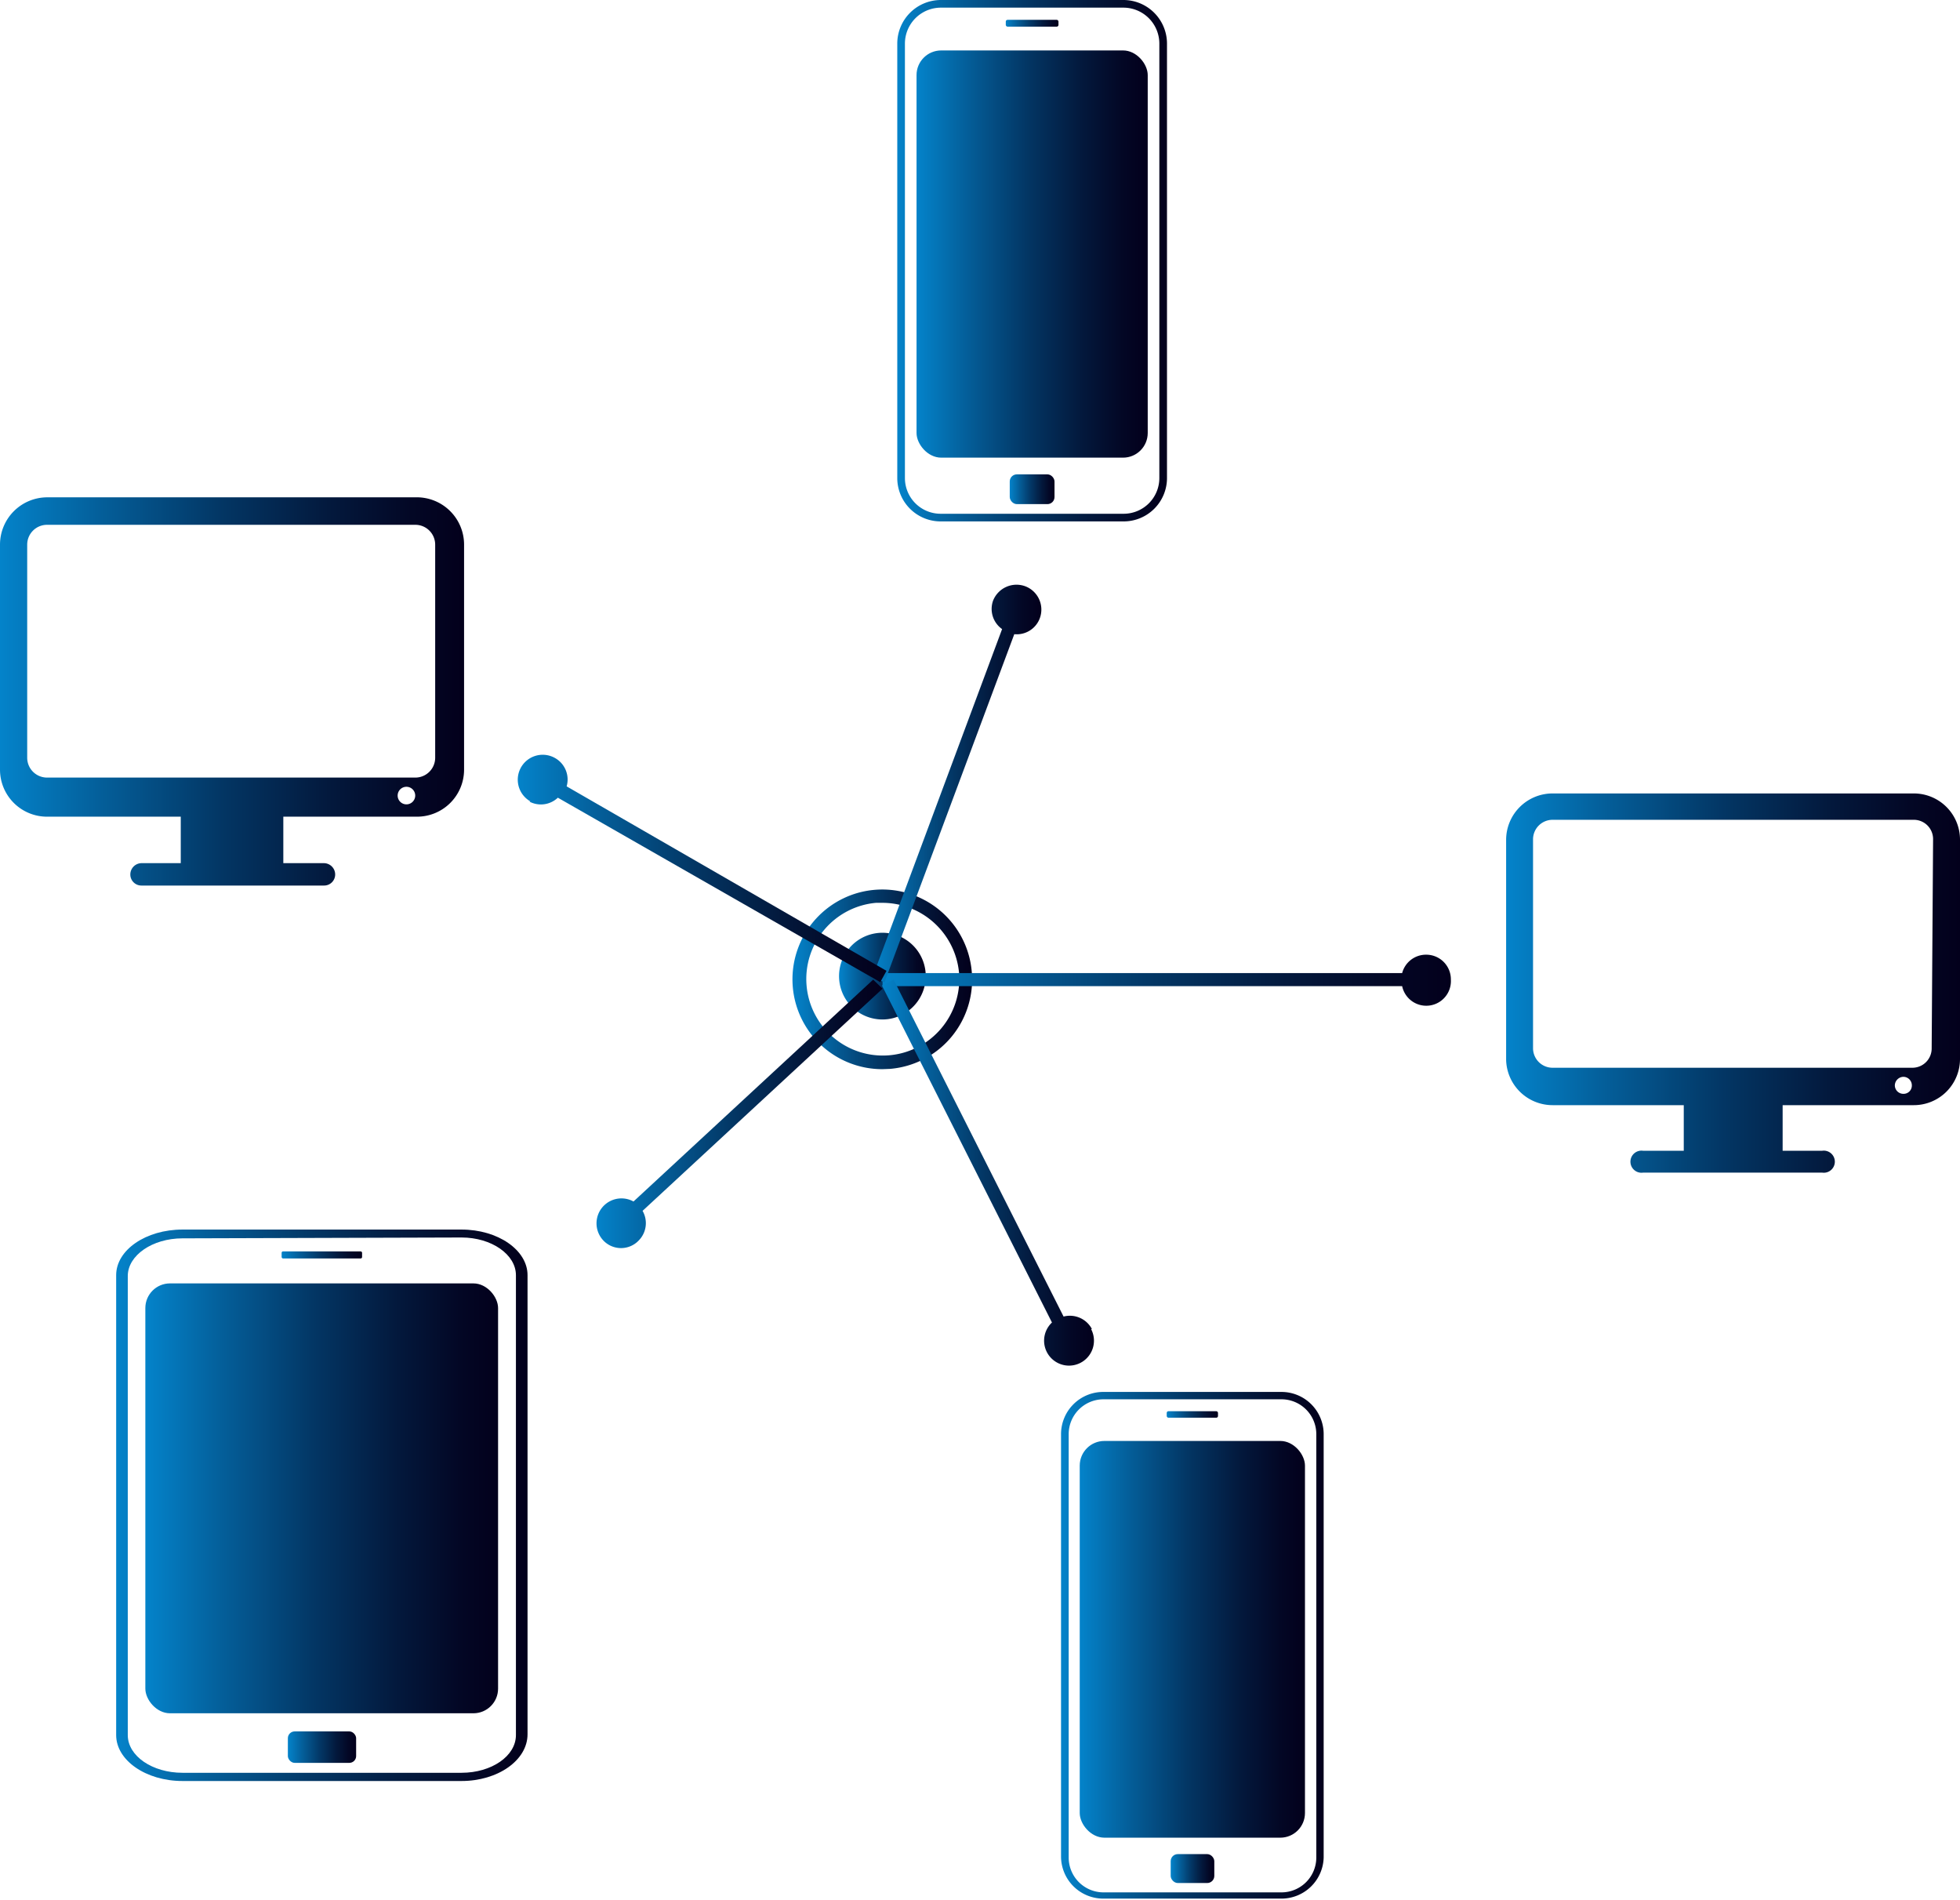 <svg xmlns="http://www.w3.org/2000/svg" xmlns:xlink="http://www.w3.org/1999/xlink" viewBox="0 0 69.18 67.04">
  <defs>
    <linearGradient id="新增漸層色票_拷貝_7" data-name="新增漸層色票 拷貝 7" x1="31.67" y1="9.2" x2="41.19" y2="9.2" gradientUnits="userSpaceOnUse">
      <stop offset="0" stop-color="#0483ca"/>
      <stop offset="0.22" stop-color="#045e99"/>
      <stop offset="0.48" stop-color="#033664"/>
      <stop offset="0.71" stop-color="#03193d"/>
      <stop offset="0.89" stop-color="#030725"/>
      <stop offset="1" stop-color="#03001c"/>
    </linearGradient>
    <linearGradient id="新增漸層色票_拷貝_7-2" x1="32.35" y1="8.96" x2="40.51" y2="8.96" xlink:href="#新增漸層色票_拷貝_7"/>
    <linearGradient id="新增漸層色票_拷貝_7-3" x1="35.64" y1="17.27" x2="37.22" y2="17.27" xlink:href="#新增漸層色票_拷貝_7"/>
    <linearGradient id="新增漸層色票_拷貝_7-4" x1="35.5" y1="0.82" x2="37.36" y2="0.82" xlink:href="#新增漸層色票_拷貝_7"/>
    <linearGradient id="新增漸層色票_拷貝_7-5" x1="37.45" y1="58.08" x2="46.72" y2="58.08" xlink:href="#新增漸層色票_拷貝_7"/>
    <linearGradient id="新增漸層色票_拷貝_7-6" x1="38.11" y1="57.84" x2="46.06" y2="57.84" xlink:href="#新增漸層色票_拷貝_7"/>
    <linearGradient id="新增漸層色票_拷貝_7-7" x1="41.32" y1="65.94" x2="42.85" y2="65.94" xlink:href="#新增漸層色票_拷貝_7"/>
    <linearGradient id="新增漸層色票_拷貝_7-8" x1="41.18" y1="49.92" x2="42.99" y2="49.92" xlink:href="#新增漸層色票_拷貝_7"/>
    <linearGradient id="新增漸層色票_拷貝_7-9" x1="4.1" y1="53.13" x2="18.62" y2="53.13" xlink:href="#新增漸層色票_拷貝_7"/>
    <linearGradient id="新增漸層色票_拷貝_7-10" x1="5.13" y1="52.88" x2="17.59" y2="52.88" xlink:href="#新增漸層色票_拷貝_7"/>
    <linearGradient id="新增漸層色票_拷貝_7-11" x1="10.16" y1="61.65" x2="12.56" y2="61.65" xlink:href="#新增漸層色票_拷貝_7"/>
    <linearGradient id="新增漸層色票_拷貝_7-12" x1="9.94" y1="44.28" x2="12.78" y2="44.28" xlink:href="#新增漸層色票_拷貝_7"/>
    <linearGradient id="新增漸層色票_拷貝_7-13" x1="53.16" y1="34.7" x2="69.18" y2="34.7" xlink:href="#新增漸層色票_拷貝_7"/>
    <linearGradient id="新增漸層色票_拷貝_7-14" x1="0" y1="24.4" x2="16.33" y2="24.4" xlink:href="#新增漸層色票_拷貝_7"/>
    <linearGradient id="新增漸層色票_拷貝_7-15" x1="29.62" y1="34.57" x2="32.67" y2="34.57" xlink:href="#新增漸層色票_拷貝_7"/>
    <linearGradient id="新增漸層色票_拷貝_7-16" x1="27.98" y1="34.57" x2="34.32" y2="34.57" xlink:href="#新增漸層色票_拷貝_7"/>
    <linearGradient id="新增漸層色票_拷貝_7-17" x1="31.15" y1="34.57" x2="51.21" y2="34.57" xlink:href="#新增漸層色票_拷貝_7"/>
    <linearGradient id="新增漸層色票_拷貝_7-18" x1="21.04" y1="39.3" x2="31.15" y2="39.3" xlink:href="#新增漸層色票_拷貝_7"/>
    <linearGradient id="新增漸層色票_拷貝_7-19" x1="30.79" y1="27.65" x2="36.76" y2="27.65" xlink:href="#新增漸層色票_拷貝_7"/>
    <linearGradient id="新增漸層色票_拷貝_7-20" x1="18.25" y1="30.66" x2="31.34" y2="30.66" xlink:href="#新增漸層色票_拷貝_7"/>
    <linearGradient id="新增漸層色票_拷貝_7-21" x1="31.15" y1="41.38" x2="38.64" y2="41.38" xlink:href="#新增漸層色票_拷貝_7"/>
  </defs>
  <title>形象網站_輪播</title>
  <g id="圖層_6" data-name="圖層 6">
    <g>
      <g>
        <path d="M39.66,18.4H33.2a1.53,1.53,0,0,1-1.53-1.53V1.53A1.54,1.54,0,0,1,33.2,0h6.46a1.54,1.54,0,0,1,1.53,1.53V16.87A1.53,1.53,0,0,1,39.66,18.4ZM33.2.27a1.27,1.27,0,0,0-1.26,1.26V16.87a1.26,1.26,0,0,0,1.26,1.26h6.46a1.26,1.26,0,0,0,1.26-1.26V1.53A1.27,1.27,0,0,0,39.66.27Z" style="fill: url(#新增漸層色票_拷貝_7)"/>
        <rect x="32.35" y="1.78" width="8.16" height="14.37" rx="0.87" style="fill: url(#新增漸層色票_拷貝_7-2)"/>
        <rect x="35.64" y="16.74" width="1.58" height="1.05" rx="0.25" style="fill: url(#新增漸層色票_拷貝_7-3)"/>
        <rect x="35.5" y="0.7" width="1.86" height="0.24" rx="0.06" style="fill: url(#新增漸層色票_拷貝_7-4)"/>
      </g>
      <g>
        <path d="M45.23,67H38.94a1.49,1.49,0,0,1-1.49-1.49V50.61a1.49,1.49,0,0,1,1.49-1.49h6.29a1.49,1.49,0,0,1,1.49,1.49V65.55A1.49,1.49,0,0,1,45.23,67ZM38.94,49.38a1.23,1.23,0,0,0-1.22,1.23V65.55a1.23,1.23,0,0,0,1.22,1.23h6.29a1.23,1.23,0,0,0,1.23-1.23V50.61a1.23,1.23,0,0,0-1.23-1.23Z" style="fill: url(#新增漸層色票_拷貝_7-5)"/>
        <rect x="38.11" y="50.85" width="7.95" height="14" rx="0.87" style="fill: url(#新增漸層色票_拷貝_7-6)"/>
        <rect x="41.32" y="65.43" width="1.54" height="1.02" rx="0.25" style="fill: url(#新增漸層色票_拷貝_7-7)"/>
        <rect x="41.18" y="49.8" width="1.81" height="0.23" rx="0.06" style="fill: url(#新增漸層色票_拷貝_7-8)"/>
      </g>
      <g>
        <path d="M16.29,62.85H6.44c-1.29,0-2.34-.73-2.34-1.62V45c0-.89,1.05-1.61,2.34-1.61h9.85c1.28,0,2.33.72,2.33,1.61v16.2C18.62,62.12,17.57,62.85,16.29,62.85ZM6.44,43.7c-1.06,0-1.93.6-1.93,1.33v16.2c0,.74.87,1.33,1.93,1.33h9.85c1.06,0,1.92-.59,1.92-1.33V45c0-.73-.86-1.33-1.92-1.33Z" style="fill: url(#新增漸層色票_拷貝_7-9)"/>
        <rect x="5.13" y="45.29" width="12.45" height="15.17" rx="0.87" style="fill: url(#新增漸層色票_拷貝_7-10)"/>
        <rect x="10.16" y="61.1" width="2.41" height="1.11" rx="0.24" style="fill: url(#新增漸層色票_拷貝_7-11)"/>
        <rect x="9.94" y="44.16" width="2.84" height="0.25" rx="0.05" style="fill: url(#新增漸層色票_拷貝_7-12)"/>
      </g>
      <path d="M67.55,28H54.8a1.64,1.64,0,0,0-1.64,1.63V37.4A1.64,1.64,0,0,0,54.8,39h4.63v1.61H58a.39.39,0,1,0,0,.77h6.31a.39.39,0,1,0,0-.77H62.92V39h4.63a1.63,1.63,0,0,0,1.63-1.64V29.61A1.63,1.63,0,0,0,67.55,28ZM67.18,38.6a.3.3,0,0,1-.3-.3.31.31,0,0,1,.3-.3.3.3,0,0,1,.3.3A.29.29,0,0,1,67.18,38.6Zm1-1.6a.68.68,0,0,1-.68.68H54.8a.69.69,0,0,1-.69-.68V29.61a.69.69,0,0,1,.69-.68H67.55a.68.68,0,0,1,.68.68Z" style="fill: url(#新增漸層色票_拷貝_7-13)"/>
      <path d="M14.66,17.55h-13A1.67,1.67,0,0,0,0,19.22v7.94a1.66,1.66,0,0,0,1.67,1.66H6.38v1.64H5a.4.4,0,0,0-.4.4.39.39,0,0,0,.4.39h6.43a.39.39,0,0,0,.4-.39.4.4,0,0,0-.4-.4H10V28.82h4.71a1.66,1.66,0,0,0,1.67-1.66V19.22A1.67,1.67,0,0,0,14.66,17.55Zm-.37,10.83a.31.31,0,0,1,0-.61.31.31,0,1,1,0,.61Zm1.07-1.64a.7.7,0,0,1-.7.7h-13a.7.7,0,0,1-.7-.7V19.22a.7.7,0,0,1,.7-.7h13a.7.7,0,0,1,.7.7Z" style="fill: url(#新增漸層色票_拷貝_7-14)"/>
      <path d="M32.67,34.57a1.53,1.53,0,0,1-3.05,0,1.53,1.53,0,1,1,3.05,0Z" style="fill: url(#新增漸層色票_拷貝_7-15)"/>
      <path d="M31.15,37.73A3.17,3.17,0,1,1,34.3,34.3h0a3.16,3.16,0,0,1-2.89,3.42Zm0-5.87h-.23a2.7,2.7,0,1,0,2.93,2.47h0A2.72,2.72,0,0,0,31.15,31.86Z" style="fill: url(#新增漸層色票_拷貝_7-16)"/>
      <path d="M50.34,33.69a.87.87,0,0,0-.85.65H31.15v.46H49.49a.87.87,0,0,0,1.72-.23A.87.87,0,0,0,50.34,33.69Z" style="fill: url(#新增漸層色票_拷貝_7-17)"/>
      <path d="M22.54,43.78a.87.87,0,0,0,.14-1.05l8.47-7.84-.33-.32L22.36,42.4a.88.88,0,0,0-1.06,1.38A.86.86,0,0,0,22.54,43.78Z" style="fill: url(#新增漸層色票_拷貝_7-18)"/>
      <path d="M35.05,21.2a.87.87,0,0,0,.32,1L30.79,34.5l.43.16L35.8,22.38a.87.87,0,0,0,.9-.56.88.88,0,0,0-.51-1.13A.89.89,0,0,0,35.05,21.2Z" style="fill: url(#新增漸層色票_拷貝_7-19)"/>
      <path d="M18.69,28.29a.87.87,0,0,0,1-.14l11.38,6.51.22-.4L20,27.75a.87.87,0,0,0-.41-1,.88.88,0,0,0-.87,1.53Z" style="fill: url(#新增漸層色票_拷貝_7-20)"/>
      <path d="M38.54,46.9a.88.88,0,0,0-1-.44l-6-11.89-.41.21,6,11.89a.88.88,0,1,0,1.38.23Z" style="fill: url(#新增漸層色票_拷貝_7-21)"/>
    </g>
  </g>
</svg>
